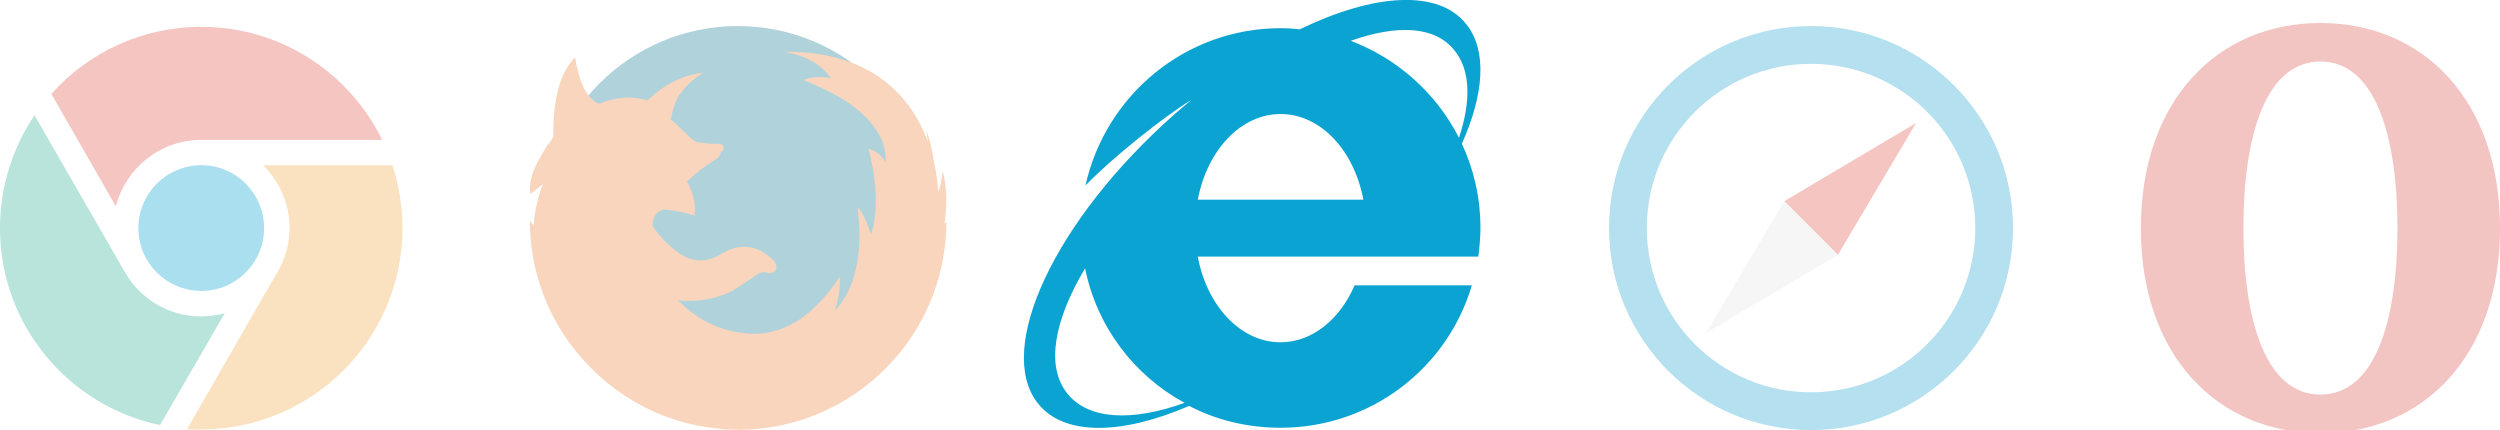 <?xml version="1.0" encoding="utf-8"?>
<!-- Generator: Adobe Illustrator 18.0.0, SVG Export Plug-In . SVG Version: 6.00 Build 0)  -->
<!DOCTYPE svg PUBLIC "-//W3C//DTD SVG 1.1//EN" "http://www.w3.org/Graphics/SVG/1.1/DTD/svg11.dtd">
<svg version="1.1" id="Layer_1" xmlns="http://www.w3.org/2000/svg" xmlns:xlink="http://www.w3.org/1999/xlink" x="0px" y="0px"
	 viewBox="0 0 1304.5 224.4" enable-background="new 0 0 1304.5 224.4" xml:space="preserve">
<g>
	<g>
		<path fill="#0BA3D1" d="M668.2,59.5c20.9,0,38.4,19,43.2,44.7H625C629.9,78.4,647.4,59.5,668.2,59.5L668.2,59.5z M612.3,60.1
			c-61.6,54.6-93.4,121.9-70.7,150.4c13.5,17.1,43.7,16.5,78.9,1.3c14.1,7.4,30.4,11.4,47.7,11.4c47.2,0,87.1-31.2,99.8-74.3h-61.2
			c-7.6,17.7-22.1,29.7-38.6,29.7c-20.9,0-38.4-19-43.2-44.7h146.4c0.6-4.9,1.1-9.9,1.1-15c0-15.6-3.4-30.4-9.7-43.9
			c11.6-25.9,13.3-48.7,2.3-62.4c-14.6-18.4-48.3-16-86.9,2.7c-3.4-0.4-6.5-0.6-9.9-0.6c-50,0-91.5,35.2-101.9,82.1
			c13.5-14.1,41.3-36.3,55.3-44.7C618.7,54.6,615.5,57.3,612.3,60.1L612.3,60.1z M761.3,71.9c-11.8-23.2-32.1-41.4-56.5-50.6
			c24.3-8.6,44.1-7.8,54.2,5.1C767.4,36.7,767.6,52.9,761.3,71.9L761.3,71.9z M566.2,140c6.1,30.4,25.5,55.9,51.9,70.2
			c-27.4,9.9-50.2,8.9-61.2-4.9C545.5,191.1,550.1,167,566.2,140L566.2,140z"/>
	</g>
	<g opacity="0.35">
		<path fill="#1D7E99" d="M385,13.6c56.3,0,102,45.7,102,102c0,56.3-45.7,102-102,102c-56.3,0-102-45.7-102-102
			C283,59.3,328.6,13.6,385,13.6z"/>
		<path fill="#EB8840" d="M402.4,222.9c51.8-8.4,91.4-53.1,91.4-107.3l-1,1.2c1.5-10.3,1.3-19.5-0.9-27.5c-0.8,5.9-1.6,9.5-2.4,10.9
			c0-0.5-0.1-6.6-2.1-15.3c-0.9-6.3-2.3-12.2-4.2-17.7c0.5,2.5,0.7,4.6,0.9,6.5c-7.9-21.2-27.4-47.3-75.3-46.7
			c0,0,16.9,1.8,24.8,13.8c0,0-8.1-1.9-14.3,1c7.5,3,14,6.1,19.5,9.3l0.5,0.3c1.4,0.9,2.6,1.7,3.9,2.6c10.2,7.2,19.6,17.4,18.9,30.5
			c-2.2-3.5-5.1-5.7-8.9-6.9c4.6,18.1,5.1,33,1.3,44.8c-2.6-7.8-4.9-12.6-7-14.2c2.9,24.3-1,42.2-11.8,53.9c2.1-7.1,2.9-13,2.4-17.6
			c-12.7,19.2-27.1,29.1-43.4,29.7c-6.4-0.1-12.4-1-18.1-2.9c-8.4-2.8-15.9-7.6-22.6-14.5c10.5,0.9,20.1-0.9,28.5-5.2l13.8-9.1
			l-0.1,0c1.8-0.7,3.5-0.6,5.1,0.1c3.4-0.5,4.6-2.3,3.4-5.3c-1.6-2.3-4.1-4.3-7.3-6.2c-6.9-3.6-14.1-3-21.7,1.8
			c-7.2,4.1-14.1,3.9-20.8-0.4c-4.4-3-8.7-7.1-12.8-12.2l-1.6-2.4c-0.8,5.8,0.1,13.2,2.7,22.4l0.1,0.1l-0.1-0.1
			c-2.6-9.2-3.5-16.6-2.7-22.4v-0.1c0.2-5.1,2.3-7.8,6.3-8.5l-1.7-0.1l1.7,0.1c4.5,0.4,9.7,1.4,15.5,3.1c1-5.6-0.3-11.5-3.8-17.6
			v-0.1c5.5-5.1,10.3-8.8,14.5-11.2c1.8-1,2.9-2.5,3.3-4.5l0.1-0.1l0.1-0.1L377,79c1.1-1.6,0.7-2.9-1.1-4c-3.8,0.2-7.7-0.1-11.5-0.8
			l-0.1,0.2c-1.6-0.5-3.6-1.9-6-4.3l-6.3-6.2l-1.9-1.5v0.2H350l0.1-0.3l-0.4-0.4l0.5-0.4c0.9-4.7,2.3-8.7,4.4-12.2l0.5-0.4
			c2.1-3.4,6-7.1,11.8-11c-10.8,1.3-20.5,6.2-29.1,14.6c-7.2-2.6-15.7-2.1-25.5,1.7l-1.2,0.9l-0.1,0l1.3-0.9l0.1-0.1
			c-6.2-2.8-10.3-11-12.3-24.2c-7.8,7.8-11.6,21.6-11.4,41.6l-2.2,3.4l-0.6,0.4l-0.1,0.1l0,0l-0.1,0.2c-1.2,1.9-2.8,4.7-4.9,8.5
			c-3,5.3-4,9.8-4.3,13.7l0,0l0,0.1l-0.1,1l0.2-0.3c0,0.9,0,1.8,0.3,2.6l6.4-5.2c-2.3,5.8-3.8,12-4.6,18.6l-0.2,3l-2-2.3
			c0,23.3,7.4,44.9,19.9,62.6l0.4,0.6l0.6,0.7c9,12.3,20.4,22.7,33.7,30.4c9.5,5.6,19.8,9.6,30.7,12l2.3,0.5
			c2.3,0.4,4.6,0.8,6.9,1.1c1.7,0.2,3.4,0.4,5.2,0.6l2.3,0.3l3.3,0l3.6,0.2l2.8-0.1l4.7-0.2c2.8-0.2,5.5-0.5,8.2-0.9L402.4,222.9z
			 M338.4,109L338.4,109z M471.3,90.3l0,0.9L471.3,90.3L471.3,90.3z"/>
	</g>
	<g opacity="0.35">
		<path fill="#0BA3D1" d="M105.1,151.8c18,0,32.7-14.7,32.7-32.7c0-18.2-14.7-32.9-32.7-32.9c-18.2,0-32.9,14.7-32.9,32.9
			C72.2,137.1,86.9,151.8,105.1,151.8L105.1,151.8z"/>
		<path fill="#E0594C" d="M60.4,107.6C65.7,87.7,83.5,73,105.1,73h94.3c-16.9-34.8-52.8-59-94.3-59c-31.3,0-59.2,13.6-78.3,35
			L60.4,107.6z"/>
		<path fill="#35B29B" d="M64.7,141.2L18,60.1c-11.3,16.9-18,37-18,59c0,50.6,35.9,92.8,83.5,102.7l33.8-58.4
			c-3.9,1.1-8.2,1.7-12.3,1.7c-17.1,0-32-9.3-39.8-23.1C65.1,141.8,64.9,141.6,64.7,141.2L64.7,141.2z"/>
		<path fill="#F2AB4C" d="M144.5,142.4l-46.9,81.5c2.4,0.2,4.8,0.2,7.4,0.2C162.9,224,210,177,210,119.1c0-11.5-1.9-22.5-5.2-32.9
			h-67.5c8.4,8.4,13.8,19.9,13.8,32.9C151,127.5,148.6,135.7,144.5,142.4L144.5,142.4z"/>
	</g>
	<g opacity="0.35">
		<path fill="#27A6D1" d="M945,13.6c-58.2,0-105.4,47.2-105.4,105.4c0,58.2,47.2,105.4,105.4,105.4c58.2,0,105.4-47.2,105.4-105.4
			C1050.4,60.8,1003.2,13.6,945,13.6z M945,204.7c-47.3,0-85.7-38.3-85.7-85.7c0-47.3,38.3-85.7,85.7-85.7
			c47.3,0,85.7,38.3,85.7,85.7C1030.7,166.3,992.3,204.7,945,204.7z"/>
		<path fill="#E2584C" d="M999.8,64.2L959,133L931,105L999.8,64.2z"/>
		<path fill="#E4E6E6" d="M890.2,173.8L959,133L931,105L890.2,173.8z"/>
	</g>
	<g opacity="0.35">
		<path fill="#DB564F" d="M1210.8,32.1c28.6,0,40.2,38.9,40.2,87c0,48-11.6,86.8-40.2,86.8c-28.6,0-40.2-38.9-40.2-86.8
			C1170.6,70.9,1182.2,32.1,1210.8,32.1L1210.8,32.1z M1304.5,119.1c0-66.9-40.2-107.1-93.7-107.1c-53.5,0-93.7,40.2-93.7,107.1
			c0,66.7,40.2,106.9,93.7,106.9C1264.3,226.1,1304.5,185.9,1304.5,119.1L1304.5,119.1z"/>
	</g>
</g>
</svg>
